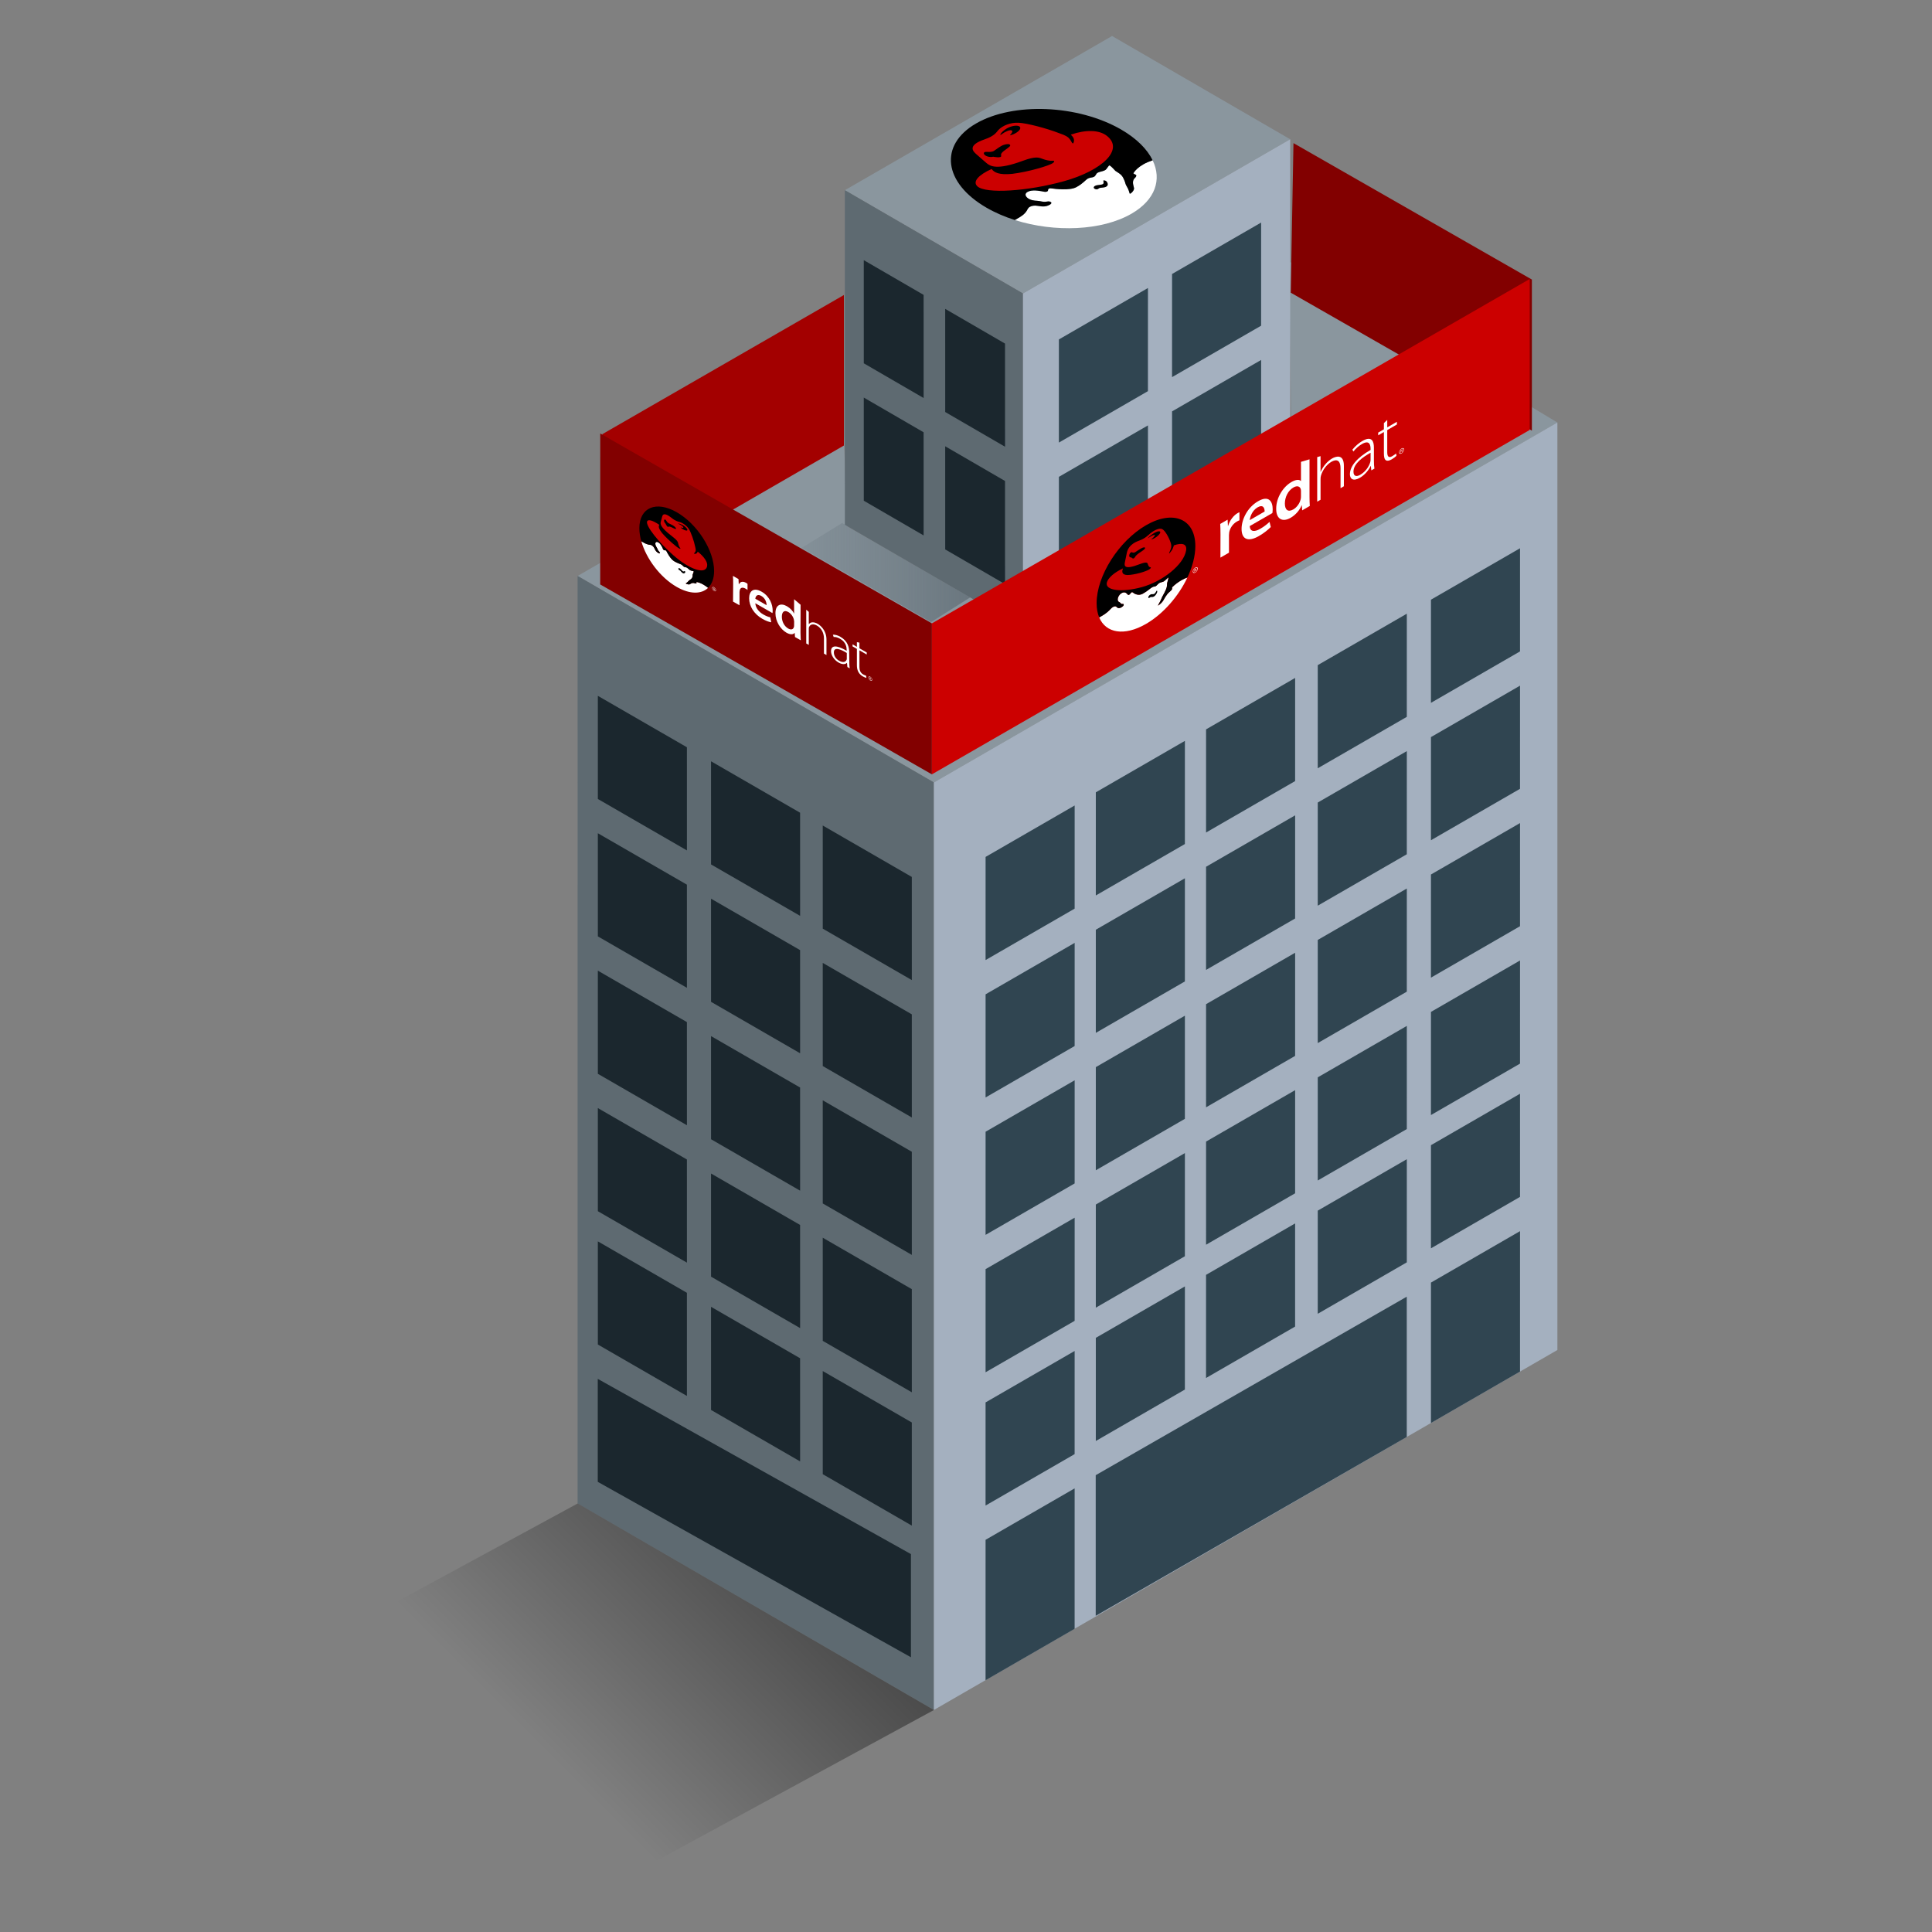 <?xml version="1.0" encoding="UTF-8" standalone="no"?>
<!-- Created with Inkscape (http://www.inkscape.org/) -->

<svg
   xmlns:dc="http://purl.org/dc/elements/1.1/"
   xmlns:cc="http://creativecommons.org/ns#"
   xmlns:rdf="http://www.w3.org/1999/02/22-rdf-syntax-ns#"
   xmlns:svg="http://www.w3.org/2000/svg"
   xmlns="http://www.w3.org/2000/svg"
   xmlns:xlink="http://www.w3.org/1999/xlink"
   xmlns:sodipodi="http://sodipodi.sourceforge.net/DTD/sodipodi-0.dtd"
   xmlns:inkscape="http://www.inkscape.org/namespaces/inkscape"
   viewBox="0 0 100 100"
   version="1.1"
   id="svg"
   inkscape:version="0.92.3 (2405546, 2018-03-11)"
   sodipodi:docname="redhat-office.svg"
   width="100"
   height="100">
  <rect x="0" y="0" width="100" height="100" fill="#808080" stroke="none"/>
  <defs
     id="defs22679">
    <linearGradient
       inkscape:collect="always"
       id="linearGradient24317">
      <stop
         style="stop-color:#000000;stop-opacity:1;"
         offset="0"
         id="stop24319" />
      <stop
         style="stop-color:#000000;stop-opacity:0;"
         offset="1"
         id="stop24321" />
    </linearGradient>
    <linearGradient
       inkscape:collect="always"
       id="linearGradient23436">
      <stop
         style="stop-color:#ffffff;stop-opacity:1;"
         offset="0"
         id="stop23438" />
      <stop
         style="stop-color:#ffffff;stop-opacity:0;"
         offset="1"
         id="stop23440" />
    </linearGradient>
    <linearGradient
       inkscape:collect="always"
       id="linearGradient23365">
      <stop
         style="stop-color:#5b676f;stop-opacity:1"
         offset="0"
         id="stop23367" />
      <stop
         style="stop-color:#6e7c85;stop-opacity:0;"
         offset="1"
         id="stop23369" />
    </linearGradient>
    <linearGradient
       inkscape:collect="always"
       xlink:href="#linearGradient23365"
       id="linearGradient23371"
       x1="5.005"
       y1="93.736"
       x2="3.268"
       y2="93.736"
       gradientUnits="userSpaceOnUse"
       gradientTransform="matrix(9.221,0,0,9.221,8.03,-830.164)" />
    <linearGradient
       inkscape:collect="always"
       xlink:href="#linearGradient23436"
       id="linearGradient23442"
       x1="114.056"
       y1="48.672"
       x2="44.464"
       y2="48.672"
       gradientUnits="userSpaceOnUse" />
    <linearGradient
       inkscape:collect="always"
       xlink:href="#linearGradient24317"
       id="linearGradient24323"
       x1="52.744"
       y1="76.423"
       x2="24.703"
       y2="104.464"
       gradientUnits="userSpaceOnUse"
       gradientTransform="matrix(0.965,0,0,0.965,8.718,-5.841)" />
  </defs>
  <sodipodi:namedview
     id="base"
     pagecolor="#1c1d20"
     bordercolor="#666666"
     borderopacity="1.0"
     inkscape:pageopacity="0"
     inkscape:pageshadow="2"
     inkscape:zoom="16.22"
     inkscape:cx="59.91"
     inkscape:cy="27.66"
     inkscape:document-units="mm"
     inkscape:current-layer="svg"
     showgrid="false"
     units="px"
     inkscape:window-width="1920"
     inkscape:window-height="1025"
     inkscape:window-x="0"
     inkscape:window-y="27"
     inkscape:window-maximized="0"
     inkscape:showpageshadow="false"
     borderlayer="true"
     inkscape:snap-global="false">
    <inkscape:grid
       type="axonomgrid"
       id="grid812"
       units="px"
       empspacing="5"
       spacingy="0.579"
       originy="0"
       color="#747474"
       opacity="0.263"
       empcolor="#3c3c3c"
       empopacity="0.533"
       gridanglex="30.1" />
  </sodipodi:namedview>
  <path
     style="fill:#8a969e;stroke-width:1"
     d="m 29.9,29.81 13.76,-7.94 0.17,5.36 6.7,3.87 16.3,-9.34 -0.11,-8.23 13.89,8.34 -32.27,18.63 z"
     id="rect4222"
     inkscape:connector-curvature="0"
     sodipodi:nodetypes="ccccccccc" />
  <path
     sodipodi:nodetypes="ccccc"
     inkscape:connector-curvature="0"
     id="path4244"
     d="m 29.897,29.811 -9.22e-4,48.008 18.442,10.688 0,-48.008 z"
     style="fill:#5e6a71;stroke-width:1" />
  <path
     style="fill:#a4b0bf;stroke-width:1"
     d="m 80.61,21.868 0,48.008 -32.272,18.632 0,-48.008 z"
     id="path4246"
     inkscape:connector-curvature="0"
     sodipodi:nodetypes="ccccc" />
  <path
     id="path23286"
     style="fill:#304551;stroke-width:1"
     d="m 61.33,66.584 -9.22e-4,5.339 -4.61,2.662 9.221e-4,-5.339 z m 11.487,-6.584 -9.221e-4,5.339 -4.61,2.662 9.221e-4,-5.339 z m 5.859,3.724 -9.222e-4,7.269 -4.61,2.662 9.221e-4,-7.269 z m 0,-7.112 -9.222e-4,5.339 -4.61,2.662 9.221e-4,-5.339 z m -5.862,10.504 -16.1,9.239 0,7.279 16.1,-9.257 z m -5.779,-3.792 -9.22e-4,5.339 -4.61,2.662 9.221e-4,-5.339 z m -11.412,13.714 -9.22e-4,7.269 -4.61,2.662 9.221e-4,-7.269 z m 0,-7.112 -9.22e-4,5.339 -4.61,2.662 9.221e-4,-5.339 z m 5.707,-10.242 -9.22e-4,5.339 -4.61,2.662 9.221e-4,-5.339 z m 0,-7.112 -9.22e-4,5.339 -4.61,2.662 9.221e-4,-5.339 z m 0,-7.112 -9.22e-4,5.339 -4.61,2.662 9.221e-4,-5.339 z m 0,-7.112 -9.22e-4,5.339 -4.61,2.662 9.221e-4,-5.339 z m 11.487,14.753 -9.221e-4,5.339 -4.61,2.662 9.221e-4,-5.339 z m 0,-7.112 -9.221e-4,5.339 -4.61,2.662 9.221e-4,-5.339 z m 0,-7.112 -9.221e-4,5.339 -4.61,2.662 9.221e-4,-5.339 z m 0,-7.112 -9.221e-4,5.339 -4.61,2.662 9.221e-4,-5.339 z m 5.859,17.949 -9.222e-4,5.339 -4.61,2.662 9.221e-4,-5.339 z m 0,-7.112 -9.222e-4,5.339 -4.61,2.662 9.221e-4,-5.339 z m 0,-7.112 -9.222e-4,5.339 -4.61,2.662 9.221e-4,-5.339 z m 0,-7.112 -9.222e-4,5.339 -4.61,2.662 9.221e-4,-5.339 z m -11.64,28.048 -9.22e-4,5.339 -4.61,2.662 9.221e-4,-5.339 z m 0,-7.112 -9.22e-4,5.339 -4.61,2.662 9.221e-4,-5.339 z m 0,-7.112 -9.22e-4,5.339 -4.61,2.662 9.221e-4,-5.339 z m 0,-7.112 -9.22e-4,5.339 -4.61,2.662 9.221e-4,-5.339 z m -11.412,27.938 -9.22e-4,5.339 -4.61,2.662 9.221e-4,-5.339 z m 0,-7.112 -9.22e-4,5.339 -4.61,2.662 9.221e-4,-5.339 z m 0,-7.112 -9.22e-4,5.339 -4.61,2.662 9.221e-4,-5.339 z m 0,-7.112 -9.22e-4,5.339 -4.61,2.662 9.221e-4,-5.339 z"
     inkscape:connector-curvature="0"
     sodipodi:nodetypes="cccccccccccccccccccccccccccccccccccccccccccccccccccccccccccccccccccccccccccccccccccccccccccccccccccccccccccccccccccccccccccccccccccccccccccc" />
  <path
     style="fill:#1b272e;fill-opacity:1;stroke-width:1"
     d="m 42.585,42.728 9.221e-4,5.339 4.61,2.662 -9.221e-4,-5.339 z"
     id="path23311"
     inkscape:connector-curvature="0"
     sodipodi:nodetypes="ccccc" />
  <path
     sodipodi:nodetypes="ccccc"
     inkscape:connector-curvature="0"
     id="path23313"
     d="m 42.585,49.84 9.221e-4,5.339 4.61,2.662 -9.221e-4,-5.339 z"
     style="fill:#1b272e;fill-opacity:1;stroke-width:1" />
  <path
     style="fill:#1b272e;fill-opacity:1;stroke-width:1"
     d="m 42.585,56.952 9.221e-4,5.339 4.61,2.662 -9.221e-4,-5.339 z"
     id="path23315"
     inkscape:connector-curvature="0"
     sodipodi:nodetypes="ccccc" />
  <path
     sodipodi:nodetypes="ccccc"
     inkscape:connector-curvature="0"
     id="path23317"
     d="m 42.585,64.064 9.221e-4,5.339 4.61,2.662 -9.221e-4,-5.339 z"
     style="fill:#1b272e;fill-opacity:1;stroke-width:1" />
  <path
     sodipodi:nodetypes="ccccc"
     inkscape:connector-curvature="0"
     id="path23319"
     d="m 30.944,36.016 9.222e-4,5.339 4.61,2.662 -9.22e-4,-5.339 z"
     style="fill:#1b272e;fill-opacity:1;stroke-width:1" />
  <path
     style="fill:#1b272e;fill-opacity:1;stroke-width:1"
     d="m 30.944,43.128 9.222e-4,5.339 4.61,2.662 -9.22e-4,-5.339 z"
     id="path23321"
     inkscape:connector-curvature="0"
     sodipodi:nodetypes="ccccc" />
  <path
     sodipodi:nodetypes="ccccc"
     inkscape:connector-curvature="0"
     id="path23323"
     d="m 30.944,50.241 9.222e-4,5.339 4.61,2.662 -9.22e-4,-5.339 z"
     style="fill:#1b272e;fill-opacity:1;stroke-width:1" />
  <path
     style="fill:#1b272e;fill-opacity:1;stroke-width:1"
     d="m 30.944,57.353 9.222e-4,5.339 4.61,2.662 -9.22e-4,-5.339 z"
     id="path23325"
     inkscape:connector-curvature="0"
     sodipodi:nodetypes="ccccc" />
  <path
     style="fill:#1b272e;fill-opacity:1;stroke-width:1"
     d="m 36.803,39.404 9.222e-4,5.339 4.61,2.662 -9.22e-4,-5.339 z"
     id="path23327"
     inkscape:connector-curvature="0"
     sodipodi:nodetypes="ccccc" />
  <path
     sodipodi:nodetypes="ccccc"
     inkscape:connector-curvature="0"
     id="path23329"
     d="m 36.803,46.516 9.222e-4,5.339 4.61,2.662 -9.22e-4,-5.339 z"
     style="fill:#1b272e;fill-opacity:1;stroke-width:1" />
  <path
     style="fill:#1b272e;fill-opacity:1;stroke-width:1"
     d="m 36.803,53.628 9.222e-4,5.339 4.61,2.662 -9.22e-4,-5.339 z"
     id="path23331"
     inkscape:connector-curvature="0"
     sodipodi:nodetypes="ccccc" />
  <path
     sodipodi:nodetypes="ccccc"
     inkscape:connector-curvature="0"
     id="path23333"
     d="m 36.803,60.741 9.222e-4,5.339 4.61,2.662 -9.22e-4,-5.339 z"
     style="fill:#1b272e;fill-opacity:1;stroke-width:1" />
  <path
     sodipodi:nodetypes="ccccc"
     inkscape:connector-curvature="0"
     id="path23335"
     d="m 42.585,70.965 9.221e-4,5.339 4.61,2.662 -9.221e-4,-5.339 z"
     style="fill:#1b272e;fill-opacity:1;stroke-width:1" />
  <path
     style="fill:#1b272e;fill-opacity:1;stroke-width:1"
     d="m 30.944,64.253 9.222e-4,5.339 4.61,2.662 -9.22e-4,-5.339 z"
     id="path23337"
     inkscape:connector-curvature="0"
     sodipodi:nodetypes="ccccc" />
  <path
     sodipodi:nodetypes="cccc"
     inkscape:connector-curvature="0"
     id="path23339"
     d="m 47.15,85.78 0,-5.34 -16.21,-9.07 0,5.33"
     style="fill:#1b272e;fill-opacity:1;stroke-width:1" />
  <path
     sodipodi:nodetypes="ccccc"
     inkscape:connector-curvature="0"
     id="path23341"
     d="m 36.803,67.641 9.222e-4,5.339 4.61,2.662 -9.22e-4,-5.339 z"
     style="fill:#1b272e;fill-opacity:1;stroke-width:1" />
  <path
     style="fill:url(#linearGradient23371);fill-opacity:1;stroke-width:1"
     d="m 41.51,28.35 2.08,-1.28 6.63,3.85 -2.03,1.28 z"
     id="path23363"
     inkscape:connector-curvature="0"
     sodipodi:nodetypes="ccccc" />
  <path
     sodipodi:nodetypes="ccccc"
     inkscape:connector-curvature="0"
     id="path23504"
     d="M 79.29,22.29 V 14.47 L 66.95,7.408 66.81,15.15 Z"
     style="fill:#820000;stroke-width:1" />
  <path
     style="fill:#a30000;stroke-width:1"
     d="m 31.18,30.28 v -7.81 l 12.5,-7.2 0,7.79 z"
     id="path23506"
     inkscape:connector-curvature="0"
     sodipodi:nodetypes="ccccc" />
  <path
     style="fill:#820000;stroke-width:1"
     d="m 31.069,22.437 -0.002,7.814 17.168,9.83 8.738e-4,-7.814 z"
     id="path23508"
     inkscape:connector-curvature="0"
     sodipodi:nodetypes="ccccc" />
  <path
     sodipodi:nodetypes="ccccc"
     inkscape:connector-curvature="0"
     id="path23224"
     d="M 43.73,9.844 57.56,1.863 66.78,7.208 52.95,15.19 Z"
     style="fill:#8a969e;stroke-width:1" />
  <path
     style="fill:#5e6a71;stroke-width:1"
     d="m 43.73,9.844 0,17.316 9.22,5.35 0,-17.32 z"
     id="path23226"
     inkscape:connector-curvature="0"
     sodipodi:nodetypes="ccccc" />
  <path
     sodipodi:nodetypes="ccccc"
     inkscape:connector-curvature="0"
     id="path23228"
     d="m 66.78,7.208 0,17.322 -13.83,7.98 0,-17.32 z"
     style="fill:#a4b0bf;stroke-width:1" />
  <path
     sodipodi:nodetypes="ccccc"
     inkscape:connector-curvature="0"
     id="path23343"
     d="m 65.276,11.519 -9.22e-4,5.339 -4.61,2.662 9.222e-4,-5.339 z"
     style="fill:#304551;stroke-width:1" />
  <path
     style="fill:#304551;stroke-width:1"
     d="m 65.276,18.631 -9.22e-4,5.339 -4.61,2.662 9.222e-4,-5.339 z"
     id="path23345"
     inkscape:connector-curvature="0"
     sodipodi:nodetypes="ccccc" />
  <path
     style="fill:#304551;stroke-width:1"
     d="m 59.418,14.907 -9.221e-4,5.339 -4.61,2.662 9.221e-4,-5.339 z"
     id="path23347"
     inkscape:connector-curvature="0"
     sodipodi:nodetypes="ccccc" />
  <path
     sodipodi:nodetypes="ccccc"
     inkscape:connector-curvature="0"
     id="path23349"
     d="m 59.418,22.019 -9.221e-4,5.339 -4.61,2.662 9.221e-4,-5.339 z"
     style="fill:#304551;stroke-width:1" />
  <path
     sodipodi:nodetypes="ccccc"
     inkscape:connector-curvature="0"
     id="path23355"
     d="m 48.923,15.987 9.221e-4,5.339 3.097,1.797 -9.22e-4,-5.339 z"
     style="fill:#1b272e;fill-opacity:1;stroke-width:1" />
  <path
     style="fill:#1b272e;fill-opacity:1;stroke-width:1"
     d="m 48.923,23.099 9.221e-4,5.339 3.097,1.797 -9.22e-4,-5.339 z"
     id="path23357"
     inkscape:connector-curvature="0"
     sodipodi:nodetypes="ccccc" />
  <path
     style="fill:#1b272e;fill-opacity:1;stroke-width:1"
     d="m 44.709,13.466 9.22e-4,5.339 3.097,1.797 -9.221e-4,-5.339 z"
     id="path23359"
     inkscape:connector-curvature="0"
     sodipodi:nodetypes="ccccc" />
  <path
     sodipodi:nodetypes="ccccc"
     inkscape:connector-curvature="0"
     id="path23361"
     d="m 44.709,20.578 9.22e-4,5.339 3.097,1.797 -9.221e-4,-5.339 z"
     style="fill:#1b272e;fill-opacity:1;stroke-width:1" />
  <path
     sodipodi:nodetypes="ccccc"
     inkscape:connector-curvature="0"
     id="path23510"
     d="m 79.177,14.441 -8.736e-4,7.814 -30.942,17.825 8.74e-4,-7.814 z"
     style="fill:#cc0000;stroke-width:1" />
  <g
     id="g24173"
     transform="matrix(0.173,-0.1,0,0.173,56.704,28.671)"
     style="stroke-width:5.768">
    <path
       id="path24141"
       style="fill:#ffffff;stroke-width:5.768"
       d="m 27.493,22.936 c -0.569,-0.13 -1.173,-0.213 -1.783,-0.213 -1.045,0 -1.995,0.182 -2.696,0.473 -0.078,0.039 -0.132,0.12 -0.132,0.211 0,0.034 0.007,0.068 0.021,0.096 0.082,0.24 -0.054,0.499 -0.732,0.65 -1.006,0.22 -1.641,1.259 -2.004,1.602 -0.427,0.405 -1.631,0.654 -1.45,0.411 0.142,-0.187 0.684,-0.776 1.013,-1.412 0.296,-0.568 0.559,-0.73 0.92,-1.273 0.107,-0.159 0.518,-0.718 0.638,-1.16 0.134,-0.432 0.089,-0.974 0.141,-1.197 0.074,-0.322 0.377,-1.019 0.4,-1.415 0.013,-0.221 -0.931,0.32 -1.379,0.32 -0.448,0 -0.885,-0.269 -1.285,-0.287 -0.495,-0.024 -0.814,0.381 -1.263,0.309 -0.255,-0.04 -0.472,-0.265 -0.918,-0.281 -0.637,-0.024 -1.416,0.353 -2.877,0.307 C 12.669,20.03 11.341,18.259 11.16,17.978 10.947,17.649 10.687,17.649 10.405,17.909 10.122,18.166 9.772,17.963 9.674,17.79 9.485,17.46 8.981,16.497 8.2,16.294 c -1.08,-0.28 -1.627,0.598 -1.556,1.295 0.072,0.709 0.531,0.908 0.744,1.285 0.211,0.376 0.32,0.62 0.718,0.787 0.284,0.118 0.389,0.292 0.305,0.524 C 8.337,20.387 8.043,20.434 7.848,20.443 7.437,20.463 7.149,20.351 6.938,20.217 6.694,20.06 6.494,19.844 6.282,19.477 6.034,19.071 5.645,18.895 5.192,18.895 c -0.216,0 -0.419,0.057 -0.598,0.148 -0.71,0.371 -1.556,0.589 -2.466,0.589 L 1.1,19.633 c 1.969,5.837 7.492,10.039 13.997,10.039 5.195,0 9.764,-2.68 12.396,-6.736"
       inkscape:connector-curvature="0" />
    <path
       id="path24143"
       style="fill:#000000;stroke-width:5.768"
       d="m 27.493,22.938 c -0.569,-0.132 -1.173,-0.214 -1.783,-0.214 -1.045,0 -1.995,0.182 -2.696,0.473 -0.078,0.039 -0.132,0.119 -0.132,0.211 0,0.033 0.007,0.068 0.021,0.095 0.082,0.241 -0.054,0.501 -0.732,0.651 -1.006,0.221 -1.641,1.258 -2.004,1.601 -0.427,0.406 -1.631,0.655 -1.45,0.413 0.142,-0.189 0.684,-0.778 1.013,-1.414 0.296,-0.567 0.559,-0.73 0.92,-1.272 0.107,-0.159 0.518,-0.719 0.638,-1.16 0.134,-0.433 0.089,-0.974 0.141,-1.197 0.074,-0.322 0.377,-1.019 0.4,-1.414 0.013,-0.223 -0.931,0.318 -1.379,0.318 -0.448,0 -0.885,-0.268 -1.285,-0.286 -0.495,-0.025 -0.814,0.381 -1.263,0.309 -0.255,-0.04 -0.472,-0.265 -0.918,-0.282 -0.637,-0.023 -1.416,0.354 -2.877,0.307 C 12.669,20.03 11.341,18.261 11.16,17.98 10.947,17.649 10.687,17.649 10.405,17.909 10.122,18.167 9.772,17.964 9.674,17.791 9.485,17.46 8.981,16.497 8.2,16.294 7.12,16.014 6.573,16.892 6.644,17.59 c 0.072,0.708 0.531,0.907 0.744,1.284 0.211,0.376 0.32,0.621 0.718,0.788 0.284,0.117 0.389,0.292 0.305,0.524 C 8.337,20.388 8.043,20.435 7.848,20.444 7.437,20.463 7.149,20.352 6.938,20.216 6.694,20.062 6.494,19.845 6.282,19.477 6.034,19.072 5.645,18.895 5.192,18.895 c -0.216,0 -0.419,0.058 -0.598,0.148 -0.71,0.371 -1.556,0.59 -2.466,0.59 l -1.028,0 C 0.6,18.152 0.33,16.565 0.33,14.916 0.33,6.764 6.941,0.157 15.097,0.157 c 8.154,0 14.766,6.607 14.766,14.759 0,2.958 -0.871,5.71 -2.37,8.022"
       inkscape:connector-curvature="0" />
    <path
       id="path24145"
       style="fill:#000000;stroke-width:5.768"
       d="m 18.348,21.584 c 0.076,0.073 0.207,0.322 0.047,0.639 -0.09,0.168 -0.187,0.285 -0.359,0.423 -0.209,0.167 -0.614,0.359 -1.17,0.005 -0.3,-0.189 -0.319,-0.253 -0.732,-0.199 -0.295,0.038 -0.412,-0.261 -0.307,-0.508 0.107,-0.247 0.542,-0.447 1.085,-0.129 0.245,0.143 0.625,0.447 0.957,0.177 0.139,-0.109 0.222,-0.183 0.413,-0.405 0.009,-0.009 0.021,-0.014 0.035,-0.014 0.012,0 0.023,0.004 0.031,0.011"
       inkscape:connector-curvature="0" />
    <path
       id="path24147"
       style="fill:#cc0000;stroke-width:5.768"
       d="m 13.947,7.185 c -1.705,0.123 -1.883,0.307 -2.202,0.646 -0.45,0.481 -1.044,-0.621 -1.044,-0.621 -0.357,-0.075 -0.788,-0.649 -0.555,-1.184 0.23,-0.53 0.654,-0.372 0.786,-0.207 0.161,0.201 0.506,0.53 0.954,0.518 0.448,-0.012 0.964,-0.106 1.685,-0.106 0.73,0 1.22,0.272 1.247,0.507 0.025,0.199 -0.059,0.387 -0.871,0.447 m 1.792,-2.817 -0.008,0 c -0.026,0 -0.047,-0.02 -0.047,-0.044 0,-0.018 0.011,-0.034 0.027,-0.041 0.331,-0.174 0.824,-0.314 1.388,-0.37 0.169,-0.018 0.335,-0.028 0.494,-0.028 l 0.085,0 c 0.947,0.022 1.704,0.398 1.693,0.84 -0.012,0.442 -0.787,0.783 -1.735,0.763 -0.305,-0.008 -0.593,-0.052 -0.84,-0.124 -0.031,-0.007 -0.051,-0.032 -0.051,-0.062 0,-0.029 0.02,-0.054 0.052,-0.062 0.589,-0.136 0.988,-0.36 0.96,-0.571 -0.038,-0.279 -0.809,-0.431 -1.725,-0.339 -0.101,0.01 -0.198,0.023 -0.293,0.038 m 7.69,6.621 c -0.146,0.49 -0.353,1.117 -1.277,1.591 -0.135,0.069 -0.185,-0.044 -0.124,-0.15 0.35,-0.594 0.411,-0.742 0.513,-0.975 0.141,-0.343 0.217,-0.83 -0.066,-1.844 -0.555,-1.997 -1.715,-4.668 -2.556,-5.533 -0.813,-0.836 -2.285,-1.072 -3.617,-0.73 -0.49,0.125 -1.449,0.623 -3.227,0.223 -3.077,-0.693 -3.533,0.847 -3.709,1.518 -0.178,0.671 -0.602,2.578 -0.602,2.578 -0.141,0.778 -0.326,2.128 4.453,3.039 2.226,0.423 2.338,0.999 2.438,1.412 0.177,0.741 0.459,1.165 0.777,1.377 0.318,0.212 0,0.388 -0.353,0.423 -0.947,0.099 -4.452,-0.906 -6.526,-2.083 -1.696,-1.036 -1.724,-1.968 -1.336,-2.76 -2.562,-0.277 -4.485,0.24 -4.833,1.453 -0.599,2.08 4.576,5.634 10.469,7.418 6.184,1.871 12.544,0.564 13.251,-3.321 0.321,-1.765 -1.166,-3.071 -3.675,-3.636"
       inkscape:connector-curvature="0" />
    <g
       id="g3880"
       style="fill:#ffffff;stroke-width:5.768">
      <path
         id="path24150"
         style="fill:#ffffff;stroke-width:5.768"
         d="m 29.714,22.149 0.133,0 0.201,0.33 0.13,0 -0.218,-0.336 c 0.113,-0.014 0.198,-0.073 0.198,-0.209 0,-0.151 -0.089,-0.217 -0.268,-0.217 l -0.291,0 0,0.762 0.115,0 0,-0.33 z m 0,-0.098 0,-0.237 0.157,0 c 0.079,0 0.165,0.019 0.165,0.112 0,0.118 -0.086,0.125 -0.184,0.125 l -0.138,0 z"
         inkscape:connector-curvature="0" />
      <path
         id="path24152"
         style="fill:#ffffff;stroke-width:5.768"
         d="m 30.596,22.099 c 0,0.411 -0.334,0.745 -0.746,0.745 -0.412,0 -0.747,-0.334 -0.747,-0.745 0,-0.411 0.335,-0.747 0.747,-0.747 0.412,0 0.746,0.336 0.746,0.747 m -0.746,-0.614 c -0.34,0 -0.615,0.274 -0.615,0.615 0,0.337 0.275,0.611 0.615,0.611 0.338,0 0.613,-0.274 0.613,-0.611 0,-0.341 -0.275,-0.615 -0.613,-0.615"
         inkscape:connector-curvature="0" />
    </g>
    <path
       id="path24154"
       style="fill:#ffffff;stroke-width:5.768"
       d="m 37.39,15.846 c 0,-1.354 -0.029,-2.349 -0.083,-3.249 l 2.214,0 0.096,1.921 0.072,0 c 0.498,-1.424 1.678,-2.15 2.769,-2.15 0.249,0 0.395,0.009 0.601,0.056 l 0,2.408 c -0.24,-0.048 -0.464,-0.073 -0.772,-0.073 -1.218,0 -2.064,0.775 -2.293,1.934 -0.042,0.225 -0.066,0.496 -0.066,0.771 l 0,5.243 -2.559,0 0.021,-6.861 z"
       inkscape:connector-curvature="0" />
    <path
       id="path24156"
       style="fill:#ffffff;stroke-width:5.768"
       d="m 46.147,18.34 c 0.067,1.832 1.486,2.634 3.124,2.634 1.176,0 2.019,-0.185 2.791,-0.468 l 0.379,1.759 c -0.865,0.367 -2.066,0.64 -3.534,0.64 -3.285,0 -5.21,-2.027 -5.21,-5.125 0,-2.791 1.693,-5.43 4.947,-5.43 3.29,0 4.36,2.703 4.36,4.916 0,0.476 -0.042,0.856 -0.09,1.094 l -6.767,-0.02 z m 4.448,-1.781 c 0.012,-0.937 -0.396,-2.464 -2.109,-2.464 -1.575,0 -2.23,1.429 -2.345,2.464 l 4.454,0 z"
       inkscape:connector-curvature="0" />
    <path
       id="path24158"
       style="fill:#ffffff;stroke-width:5.768"
       d="m 61.469,18.324 c 0,0.268 -0.02,0.518 -0.078,0.746 -0.257,1.107 -1.163,1.819 -2.209,1.819 -1.61,0 -2.532,-1.357 -2.532,-3.214 0,-1.876 0.913,-3.329 2.56,-3.329 1.151,0 1.975,0.812 2.2,1.796 0.044,0.207 0.059,0.463 0.059,0.667 l 0,1.515 z m 2.556,-9.621 -2.556,-0.721 0,5.704 -0.042,0 c -0.453,-0.747 -1.451,-1.317 -2.836,-1.317 -2.433,0 -4.551,2.012 -4.535,5.399 0,3.108 1.913,5.167 4.329,5.167 1.459,0 2.681,-0.695 3.285,-1.828 l 0.045,0 0.115,1.601 2.28,0 c -0.047,-0.688 -0.085,-1.8 -0.085,-2.835 l 0,-11.17 z"
       inkscape:connector-curvature="0" />
    <path
       id="path24160"
       style="fill:#ffffff;stroke-width:5.768"
       d="m 70.79,12.357 c -0.771,0 -1.462,0.222 -2.041,0.58 -0.602,0.352 -1.091,0.897 -1.383,1.459 l -0.041,0 0,-4.731 -1.001,-0.296 0,13.339 1.001,0 0,-6.188 c 0,-0.411 0.031,-0.696 0.137,-0.997 0.432,-1.26 1.619,-2.292 3.054,-2.292 2.072,0 2.79,1.661 2.79,3.483 l 0,5.994 1.001,0 0,-6.103 c 0,-3.769 -2.558,-4.248 -3.517,-4.248"
       inkscape:connector-curvature="0" />
    <path
       id="path24162"
       style="fill:#ffffff;stroke-width:5.768"
       d="m 83.293,20.304 c 0,0.801 0.032,1.628 0.148,2.403 l -0.922,0 -0.148,-1.449 -0.047,0 c -0.491,0.78 -1.619,1.68 -3.228,1.68 -2.037,0 -2.986,-1.433 -2.986,-2.781 0,-2.335 2.064,-3.743 6.183,-3.699 l 0,-0.27 c 0,-1.002 -0.195,-2.998 -2.591,-2.983 -0.886,0 -1.809,0.237 -2.542,0.754 l -0.318,-0.727 c 0.926,-0.627 2.055,-0.875 2.971,-0.875 2.921,0 3.48,2.192 3.48,4 l 0,3.947 z m -1,-3.005 c -2.206,-0.063 -5.117,0.271 -5.117,2.7 0,1.454 0.96,2.108 2.015,2.108 1.687,0 2.647,-1.044 2.997,-2.029 0.072,-0.215 0.105,-0.433 0.105,-0.607 l 0,-2.172 z"
       inkscape:connector-curvature="0" />
    <path
       id="path24164"
       style="fill:#ffffff;stroke-width:5.768"
       d="m 87.28,10.359 0,2.229 2.887,0 0,0.812 -2.887,0 0,6.577 c 0,1.287 0.399,2.093 1.488,2.093 0.521,0 0.891,-0.068 1.15,-0.159 l 0.121,0.775 c -0.327,0.138 -0.786,0.243 -1.397,0.243 -0.739,0 -1.352,-0.232 -1.748,-0.716 -0.458,-0.532 -0.615,-1.381 -0.615,-2.414 l 0,-6.399 -1.708,0 0,-0.812 1.708,0 0,-1.86 1.001,-0.369 z"
       inkscape:connector-curvature="0" />
    <use
       xlink:href="#g3880"
       height="30"
       width="93"
       y="0"
       x="0"
       id="use3884"
       transform="translate(61.718,0.021)"
       style="fill:#ffffff;stroke-width:5.768" />
  </g>
  <g
     style="stroke-width:7.647"
     transform="matrix(0.131,0.075,0,0.131,33.05,25.36)"
     id="g24255"
     class="shade">
    <path
       inkscape:connector-curvature="0"
       d="m 27.49,22.94 c -0.57,-0.13 -1.17,-0.22 -1.78,-0.22 -1.05,0 -2,0.18 -2.7,0.48 -0.1,0 -0.13,0.12 -0.13,0.21 0,0 0,0.1 0,0.1 0.1,0.24 -0,0.5 -0.73,0.65 -1.01,0.22 -1.64,1.26 -2,1.6 -0.43,0.41 -1.63,0.66 -1.45,0.42 0.14,-0.19 0.68,-0.78 1.01,-1.42 0.3,-0.56 0.56,-0.73 0.92,-1.27 0.11,-0.16 0.52,-0.72 0.64,-1.16 0.13,-0.43 0.1,-0.97 0.14,-1.2 0.1,-0.32 0.38,-1.02 0.4,-1.41 0,-0.22 -0.93,0.32 -1.38,0.32 -0.45,0 -0.89,-0.27 -1.29,-0.29 -0.49,-0 -0.81,0.38 -1.26,0.31 -0.25,-0 -0.47,-0.26 -0.92,-0.28 -0.63,-0 -1.41,0.35 -2.87,0.31 -1.44,-0 -2.77,-1.82 -2.95,-2.1 -0.21,-0.33 -0.47,-0.33 -0.75,-0.1 -0.29,0.26 -0.638,0.1 -0.736,-0.12 C 9.485,17.46 8.981,16.5 8.2,16.29 c -1.08,-0.28 -1.627,0.6 -1.556,1.3 0.07,0.71 0.531,0.91 0.744,1.28 0.211,0.38 0.32,0.62 0.718,0.79 0.284,0.12 0.389,0.29 0.305,0.52 -0.07,0.21 -0.368,0.25 -0.563,0.26 -0.411,0 -0.699,-0.1 -0.91,-0.22 C 6.694,20.06 6.494,19.84 6.282,19.48 6.034,19.07 5.645,18.89 5.192,18.89 c -0.216,0 -0.419,0.1 -0.598,0.15 -0.71,0.37 -1.556,0.59 -2.466,0.59 l -1.028,0 c 1.969,5.84 7.492,10.04 14,10.04 5.19,0 9.76,-2.68 12.39,-6.73"
       style="fill:#ffffff;stroke-width:7.647"
       id="path24257" />
    <path
       inkscape:connector-curvature="0"
       d="m 27.49,22.94 c -0.57,-0.13 -1.17,-0.22 -1.78,-0.22 -1.05,0 -2,0.19 -2.7,0.48 -0.1,0 -0.13,0.12 -0.13,0.21 0,0 0,0.1 0,0.1 0.1,0.24 -0,0.5 -0.73,0.65 -1.01,0.22 -1.64,1.26 -2,1.6 -0.43,0.41 -1.63,0.66 -1.45,0.42 0.14,-0.19 0.68,-0.78 1.01,-1.42 0.3,-0.56 0.56,-0.73 0.92,-1.27 0.11,-0.16 0.52,-0.72 0.64,-1.16 0.13,-0.43 0.1,-0.97 0.14,-1.2 0.1,-0.32 0.38,-1.01 0.4,-1.41 0,-0.22 -0.93,0.32 -1.38,0.32 -0.45,0 -0.89,-0.27 -1.29,-0.29 -0.49,-0 -0.81,0.38 -1.26,0.31 -0.25,-0 -0.47,-0.26 -0.92,-0.28 -0.63,-0 -1.41,0.35 -2.87,0.31 -1.44,-0 -2.77,-1.82 -2.95,-2.1 -0.21,-0.33 -0.47,-0.33 -0.75,-0.1 -0.29,0.26 -0.638,0.1 -0.736,-0.12 C 9.485,17.46 8.981,16.5 8.2,16.29 c -1.08,-0.28 -1.627,0.6 -1.556,1.3 0.07,0.71 0.531,0.91 0.744,1.28 0.211,0.38 0.32,0.62 0.718,0.79 0.284,0.12 0.389,0.29 0.305,0.53 -0.07,0.2 -0.368,0.24 -0.563,0.25 -0.411,0 -0.699,-0.1 -0.91,-0.22 C 6.694,20.06 6.494,19.84 6.282,19.48 6.034,19.07 5.645,18.89 5.192,18.89 c -0.216,0 -0.419,0.1 -0.598,0.15 -0.71,0.37 -1.556,0.59 -2.466,0.59 H 1.1 C 0.6,18.15 0.33,16.57 0.33,14.92 0.33,6.764 6.941,0.157 15.1,0.157 c 8.15,0 14.76,6.607 14.76,14.763 0,2.95 -0.87,5.71 -2.37,8.02"
       style="fill:#000000;stroke-width:7.647"
       id="path24259" />
    <path
       inkscape:connector-curvature="0"
       d="m 18.35,21.58 c 0.1,0.1 0.21,0.33 0,0.64 -0.1,0.17 -0.19,0.29 -0.36,0.43 -0.21,0.16 -0.62,0.36 -1.17,0 -0.3,-0.19 -0.32,-0.25 -0.74,-0.2 -0.29,0 -0.41,-0.26 -0.3,-0.51 0.1,-0.24 0.54,-0.44 1.08,-0.12 0.25,0.14 0.63,0.44 0.96,0.17 0.14,-0.11 0.22,-0.18 0.41,-0.4 0,-0 0,-0 0,-0 0,0 0,0 0,0"
       style="fill:#000000;stroke-width:7.647"
       id="path24261" />
    <path
       inkscape:connector-curvature="0"
       d="M 13.95,7.185 C 12.24,7.308 12.06,7.492 11.75,7.831 11.3,8.312 10.7,7.21 10.7,7.21 10.34,7.135 9.913,6.561 10.15,6.026 c 0.23,-0.53 0.65,-0.372 0.78,-0.207 0.16,0.201 0.51,0.53 0.96,0.518 0.44,-0.01 0.96,-0.106 1.68,-0.106 0.73,0 1.22,0.272 1.25,0.507 0,0.199 -0.1,0.387 -0.87,0.447 m 1.79,-2.817 h -0 c -0,0 -0.1,-0.02 -0.1,-0.04 0,-0.02 0,-0.03 0,-0.04 0.33,-0.174 0.83,-0.314 1.39,-0.37 0.17,-0.02 0.33,-0.03 0.49,-0.03 h 0.1 c 0.95,0.02 1.7,0.398 1.69,0.84 -0,0.442 -0.79,0.783 -1.73,0.763 -0.31,-0 -0.6,-0.05 -0.84,-0.124 -0,-0 -0.1,-0.03 -0.1,-0.06 0,-0.03 0,-0.05 0.1,-0.06 0.59,-0.136 0.99,-0.36 0.96,-0.571 -0,-0.279 -0.81,-0.431 -1.73,-0.339 -0.1,0.01 -0.2,0.02 -0.29,0.04 m 7.69,6.622 c -0.15,0.49 -0.35,1.12 -1.28,1.59 -0.13,0.1 -0.18,-0 -0.12,-0.15 0.35,-0.59 0.41,-0.74 0.51,-0.98 0.14,-0.34 0.22,-0.83 -0.1,-1.839 C 21.92,7.614 20.76,4.943 19.92,4.078 19.11,3.242 17.63,3.006 16.3,3.348 15.81,3.473 14.85,3.971 13.08,3.571 9.998,2.878 9.542,4.418 9.366,5.089 9.188,5.76 8.764,7.667 8.764,7.667 8.623,8.445 8.438,9.795 13.22,10.71 c 2.22,0.42 2.34,0.99 2.44,1.41 0.17,0.74 0.45,1.16 0.77,1.38 0.32,0.21 0,0.38 -0.35,0.42 -0.95,0.1 -4.45,-0.91 -6.527,-2.09 C 7.857,10.8 7.829,9.867 8.217,9.075 5.655,8.798 3.732,9.315 3.384,10.53 c -0.599,2.08 4.576,5.63 10.466,7.42 6.19,1.87 12.55,0.56 13.25,-3.33 0.33,-1.76 -1.16,-3.07 -3.67,-3.63"
       style="fill:#cc0000;stroke-width:7.647"
       id="path24263" />
    <g
       style="fill:#ffffff;stroke-width:7.647"
       id="g24265">
      <path
         inkscape:connector-curvature="0"
         d="m 29.71,22.15 h 0.14 l 0.2,0.33 h 0.13 l -0.22,-0.34 c 0.11,-0 0.2,-0.1 0.2,-0.21 0,-0.15 -0.1,-0.21 -0.27,-0.21 H 29.6 v 0.76 h 0.11 z m 0,-0.1 v -0.24 h 0.16 c 0.1,0 0.17,0 0.17,0.12 0,0.11 -0.1,0.12 -0.19,0.12 z"
         style="fill:#ffffff;stroke-width:7.647"
         id="path24267" />
      <path
         inkscape:connector-curvature="0"
         d="m 30.6,22.1 c 0,0.41 -0.34,0.74 -0.75,0.74 -0.41,0 -0.75,-0.33 -0.75,-0.74 0,-0.41 0.34,-0.75 0.75,-0.75 0.41,0 0.75,0.34 0.75,0.75 m -0.75,-0.61 c -0.34,0 -0.61,0.27 -0.61,0.61 0,0.34 0.27,0.61 0.61,0.61 0.34,0 0.61,-0.27 0.61,-0.61 0,-0.34 -0.27,-0.61 -0.61,-0.61"
         style="fill:#ffffff;stroke-width:7.647"
         id="path24269" />
    </g>
    <path
       inkscape:connector-curvature="0"
       d="m 37.39,15.85 c 0,-1.36 -0,-2.35 -0.1,-3.25 h 2.21 l 0.1,1.92 h 0.1 c 0.5,-1.43 1.68,-2.15 2.77,-2.15 0.25,0 0.39,0 0.6,0.1 v 2.41 c -0.24,-0.1 -0.46,-0.1 -0.77,-0.1 -1.22,0 -2.07,0.77 -2.3,1.93 -0,0.23 -0.1,0.5 -0.1,0.77 v 5.25 h -2.56 z"
       style="fill:#ffffff;stroke-width:7.647"
       id="path24271" />
    <path
       inkscape:connector-curvature="0"
       d="m 46.15,18.34 c 0.1,1.83 1.48,2.63 3.12,2.63 1.18,0 2.02,-0.18 2.79,-0.46 l 0.38,1.76 c -0.86,0.36 -2.06,0.64 -3.53,0.64 -3.29,0 -5.21,-2.03 -5.21,-5.13 0,-2.79 1.69,-5.43 4.94,-5.43 3.29,0 4.36,2.7 4.36,4.92 0,0.47 -0,0.85 -0.1,1.09 z m 4.45,-1.78 c 0,-0.94 -0.4,-2.46 -2.11,-2.46 -1.58,0 -2.23,1.42 -2.35,2.46 z"
       style="fill:#ffffff;stroke-width:7.647"
       id="path24273" />
    <path
       inkscape:connector-curvature="0"
       d="m 61.47,18.32 c 0,0.27 -0,0.52 -0.1,0.75 -0.26,1.11 -1.16,1.82 -2.21,1.82 -1.61,0 -2.53,-1.36 -2.53,-3.22 0,-1.87 0.91,-3.32 2.56,-3.32 1.15,0 1.98,0.81 2.2,1.79 0,0.21 0.1,0.46 0.1,0.67 z M 64.03,8.703 61.47,7.982 v 5.708 h -0 c -0.46,-0.75 -1.45,-1.32 -2.84,-1.32 -2.43,0 -4.55,2.01 -4.53,5.4 0,3.11 1.91,5.16 4.33,5.16 1.45,0 2.68,-0.69 3.28,-1.82 h 0 l 0.11,1.6 h 2.28 c -0,-0.69 -0.1,-1.8 -0.1,-2.84 z"
       style="fill:#ffffff;stroke-width:7.647"
       id="path24275" />
    <path
       inkscape:connector-curvature="0"
       d="m 70.79,12.36 c -0.77,0 -1.46,0.22 -2.04,0.58 -0.6,0.35 -1.09,0.89 -1.38,1.46 h -0.1 V 9.665 l -1,-0.296 V 22.71 h 1 v -6.19 c 0,-0.41 0,-0.7 0.14,-1 0.43,-1.26 1.62,-2.29 3.06,-2.29 2.07,0 2.79,1.66 2.79,3.48 v 6 h 1 V 16.6 c 0,-3.76 -2.56,-4.24 -3.52,-4.24"
       style="fill:#ffffff;stroke-width:7.647"
       id="path24277" />
    <path
       inkscape:connector-curvature="0"
       d="m 83.29,20.3 c 0,0.81 0,1.63 0.15,2.41 h -0.92 l -0.15,-1.45 h -0.1 c -0.49,0.78 -1.62,1.68 -3.22,1.68 -2.04,0 -2.99,-1.43 -2.99,-2.78 0,-2.34 2.06,-3.75 6.18,-3.7 v -0.27 c 0,-1 -0.19,-3 -2.59,-2.98 -0.88,0 -1.81,0.23 -2.54,0.75 l -0.32,-0.73 c 0.93,-0.62 2.06,-0.87 2.97,-0.87 2.92,0 3.48,2.19 3.48,4 z m -1,-3 c -2.2,-0.1 -5.11,0.27 -5.11,2.7 0,1.45 0.96,2.11 2.01,2.11 1.69,0 2.65,-1.05 3,-2.03 0.1,-0.22 0.1,-0.43 0.1,-0.61 z"
       style="fill:#ffffff;stroke-width:7.647"
       id="path24279" />
    <path
       inkscape:connector-curvature="0"
       d="m 87.28,10.36 v 2.23 h 2.89 v 0.81 h -2.89 v 6.58 c 0,1.28 0.4,2.09 1.49,2.09 0.52,0 0.89,-0.1 1.15,-0.16 l 0.12,0.78 c -0.33,0.13 -0.79,0.24 -1.4,0.24 -0.74,0 -1.35,-0.23 -1.75,-0.72 -0.45,-0.53 -0.61,-1.38 -0.61,-2.41 v -6.4 h -1.71 v -0.81 h 1.71 v -1.86 z"
       style="fill:#ffffff;stroke-width:7.647"
       id="path24281" />
    <use
       style="fill:#ffffff;stroke-width:7.647"
       transform="translate(61.72,0.021)"
       id="use24283"
       x="0"
       y="0"
       width="93"
       height="30"
       xlink:href="#g3880" />
  </g>
  <g
     id="g24285"
     transform="matrix(0.236,-0.137,0.273,0.158,46.91,8.438)"
     style="stroke-width:3.663">
    <path
       id="path24287"
       style="fill:#ffffff;stroke-width:3.663"
       d="m 27.49,22.94 c -0.57,-0.13 -1.17,-0.22 -1.78,-0.22 -1.05,0 -2,0.18 -2.7,0.48 -0.1,0 -0.13,0.12 -0.13,0.21 0,0 0,0.1 0,0.1 0.1,0.24 -0,0.5 -0.73,0.65 -1.01,0.22 -1.64,1.26 -2,1.6 -0.43,0.41 -1.63,0.66 -1.45,0.42 0.14,-0.19 0.68,-0.78 1.01,-1.42 0.3,-0.56 0.56,-0.73 0.92,-1.27 0.11,-0.16 0.52,-0.72 0.64,-1.16 0.13,-0.43 0.1,-0.97 0.14,-1.2 0.1,-0.32 0.38,-1.02 0.4,-1.41 0,-0.22 -0.93,0.32 -1.38,0.32 -0.45,0 -0.89,-0.27 -1.29,-0.29 -0.49,-0 -0.81,0.38 -1.26,0.31 -0.25,-0 -0.47,-0.26 -0.92,-0.28 -0.63,-0 -1.41,0.35 -2.87,0.31 -1.44,-0 -2.77,-1.82 -2.95,-2.1 -0.21,-0.33 -0.47,-0.33 -0.75,-0.1 -0.29,0.26 -0.638,0.1 -0.736,-0.12 C 9.485,17.46 8.981,16.5 8.2,16.29 c -1.08,-0.28 -1.627,0.6 -1.556,1.3 0.07,0.71 0.531,0.91 0.744,1.28 0.211,0.38 0.32,0.62 0.718,0.79 0.284,0.12 0.389,0.29 0.305,0.52 -0.07,0.21 -0.368,0.25 -0.563,0.26 -0.411,0 -0.699,-0.1 -0.91,-0.22 C 6.694,20.06 6.494,19.84 6.282,19.48 6.034,19.07 5.645,18.89 5.192,18.89 c -0.216,0 -0.419,0.1 -0.598,0.15 -0.71,0.37 -1.556,0.59 -2.466,0.59 l -1.028,0 c 1.969,5.84 7.492,10.04 14,10.04 5.19,0 9.76,-2.68 12.39,-6.73"
       inkscape:connector-curvature="0" />
    <path
       id="path24289"
       style="fill:#000000;stroke-width:3.663"
       d="m 27.49,22.94 c -0.57,-0.13 -1.17,-0.22 -1.78,-0.22 -1.05,0 -2,0.19 -2.7,0.48 -0.1,0 -0.13,0.12 -0.13,0.21 0,0 0,0.1 0,0.1 0.1,0.24 -0,0.5 -0.73,0.65 -1.01,0.22 -1.64,1.26 -2,1.6 -0.43,0.41 -1.63,0.66 -1.45,0.42 0.14,-0.19 0.68,-0.78 1.01,-1.42 0.3,-0.56 0.56,-0.73 0.92,-1.27 0.11,-0.16 0.52,-0.72 0.64,-1.16 0.13,-0.43 0.1,-0.97 0.14,-1.2 0.1,-0.32 0.38,-1.01 0.4,-1.41 0,-0.22 -0.93,0.32 -1.38,0.32 -0.45,0 -0.89,-0.27 -1.29,-0.29 -0.49,-0 -0.81,0.38 -1.26,0.31 -0.25,-0 -0.47,-0.26 -0.92,-0.28 -0.63,-0 -1.41,0.35 -2.87,0.31 -1.44,-0 -2.77,-1.82 -2.95,-2.1 -0.21,-0.33 -0.47,-0.33 -0.75,-0.1 -0.29,0.26 -0.638,0.1 -0.736,-0.12 C 9.485,17.46 8.981,16.5 8.2,16.29 c -1.08,-0.28 -1.627,0.6 -1.556,1.3 0.07,0.71 0.531,0.91 0.744,1.28 0.211,0.38 0.32,0.62 0.718,0.79 0.284,0.12 0.389,0.29 0.305,0.53 -0.07,0.2 -0.368,0.24 -0.563,0.25 -0.411,0 -0.699,-0.1 -0.91,-0.22 C 6.694,20.06 6.494,19.84 6.282,19.48 6.034,19.07 5.645,18.89 5.192,18.89 c -0.216,0 -0.419,0.1 -0.598,0.15 -0.71,0.37 -1.556,0.59 -2.466,0.59 H 1.1 C 0.6,18.15 0.33,16.57 0.33,14.92 0.33,6.764 6.941,0.157 15.1,0.157 c 8.15,0 14.76,6.607 14.76,14.763 0,2.95 -0.87,5.71 -2.37,8.02"
       inkscape:connector-curvature="0" />
    <path
       id="path24291"
       style="fill:#000000;stroke-width:3.663"
       d="m 18.35,21.58 c 0.1,0.1 0.21,0.33 0,0.64 -0.1,0.17 -0.19,0.29 -0.36,0.43 -0.21,0.16 -0.62,0.36 -1.17,0 -0.3,-0.19 -0.32,-0.25 -0.74,-0.2 -0.29,0 -0.41,-0.26 -0.3,-0.51 0.1,-0.24 0.54,-0.44 1.08,-0.12 0.25,0.14 0.63,0.44 0.96,0.17 0.14,-0.11 0.22,-0.18 0.41,-0.4 0,-0 0,-0 0,-0 0,0 0,0 0,0"
       inkscape:connector-curvature="0" />
    <path
       id="path24293"
       style="fill:#cc0000;stroke-width:3.663"
       d="M 13.95,7.185 C 12.24,7.308 12.06,7.492 11.75,7.831 11.3,8.312 10.7,7.21 10.7,7.21 10.34,7.135 9.913,6.561 10.15,6.026 c 0.23,-0.53 0.65,-0.372 0.78,-0.207 0.16,0.201 0.51,0.53 0.96,0.518 0.44,-0.01 0.96,-0.106 1.68,-0.106 0.73,0 1.22,0.272 1.25,0.507 0,0.199 -0.1,0.387 -0.87,0.447 m 1.79,-2.817 h -0 c -0,0 -0.1,-0.02 -0.1,-0.04 0,-0.02 0,-0.03 0,-0.04 0.33,-0.174 0.83,-0.314 1.39,-0.37 0.17,-0.02 0.33,-0.03 0.49,-0.03 h 0.1 c 0.95,0.02 1.7,0.398 1.69,0.84 -0,0.442 -0.79,0.783 -1.73,0.763 -0.31,-0 -0.6,-0.05 -0.84,-0.124 -0,-0 -0.1,-0.03 -0.1,-0.06 0,-0.03 0,-0.05 0.1,-0.06 0.59,-0.136 0.99,-0.36 0.96,-0.571 -0,-0.279 -0.81,-0.431 -1.73,-0.339 -0.1,0.01 -0.2,0.02 -0.29,0.04 m 7.69,6.622 c -0.15,0.49 -0.35,1.12 -1.28,1.59 -0.13,0.1 -0.18,-0 -0.12,-0.15 0.35,-0.59 0.41,-0.74 0.51,-0.98 0.14,-0.34 0.22,-0.83 -0.1,-1.839 C 21.92,7.614 20.76,4.943 19.92,4.078 19.11,3.242 17.63,3.006 16.3,3.348 15.81,3.473 14.85,3.971 13.08,3.571 9.998,2.878 9.542,4.418 9.366,5.089 9.188,5.76 8.764,7.667 8.764,7.667 8.623,8.445 8.438,9.795 13.22,10.71 c 2.22,0.42 2.34,0.99 2.44,1.41 0.17,0.74 0.45,1.16 0.77,1.38 0.32,0.21 0,0.38 -0.35,0.42 -0.95,0.1 -4.45,-0.91 -6.527,-2.09 C 7.857,10.8 7.829,9.867 8.217,9.075 5.655,8.798 3.732,9.315 3.384,10.53 c -0.599,2.08 4.576,5.63 10.466,7.42 6.19,1.87 12.55,0.56 13.25,-3.33 0.33,-1.76 -1.16,-3.07 -3.67,-3.63"
       inkscape:connector-curvature="0" />
  </g>
  <path
     style="fill:url(#linearGradient24323);fill-opacity:1;stroke-width:1"
     d="M 10.26,88.49 29.9,77.82 48.34,88.51 28.7,99.18 Z"
     id="path24315"
     inkscape:connector-curvature="0"
     sodipodi:nodetypes="ccccc"
     class="icon-shadow" />
</svg>
